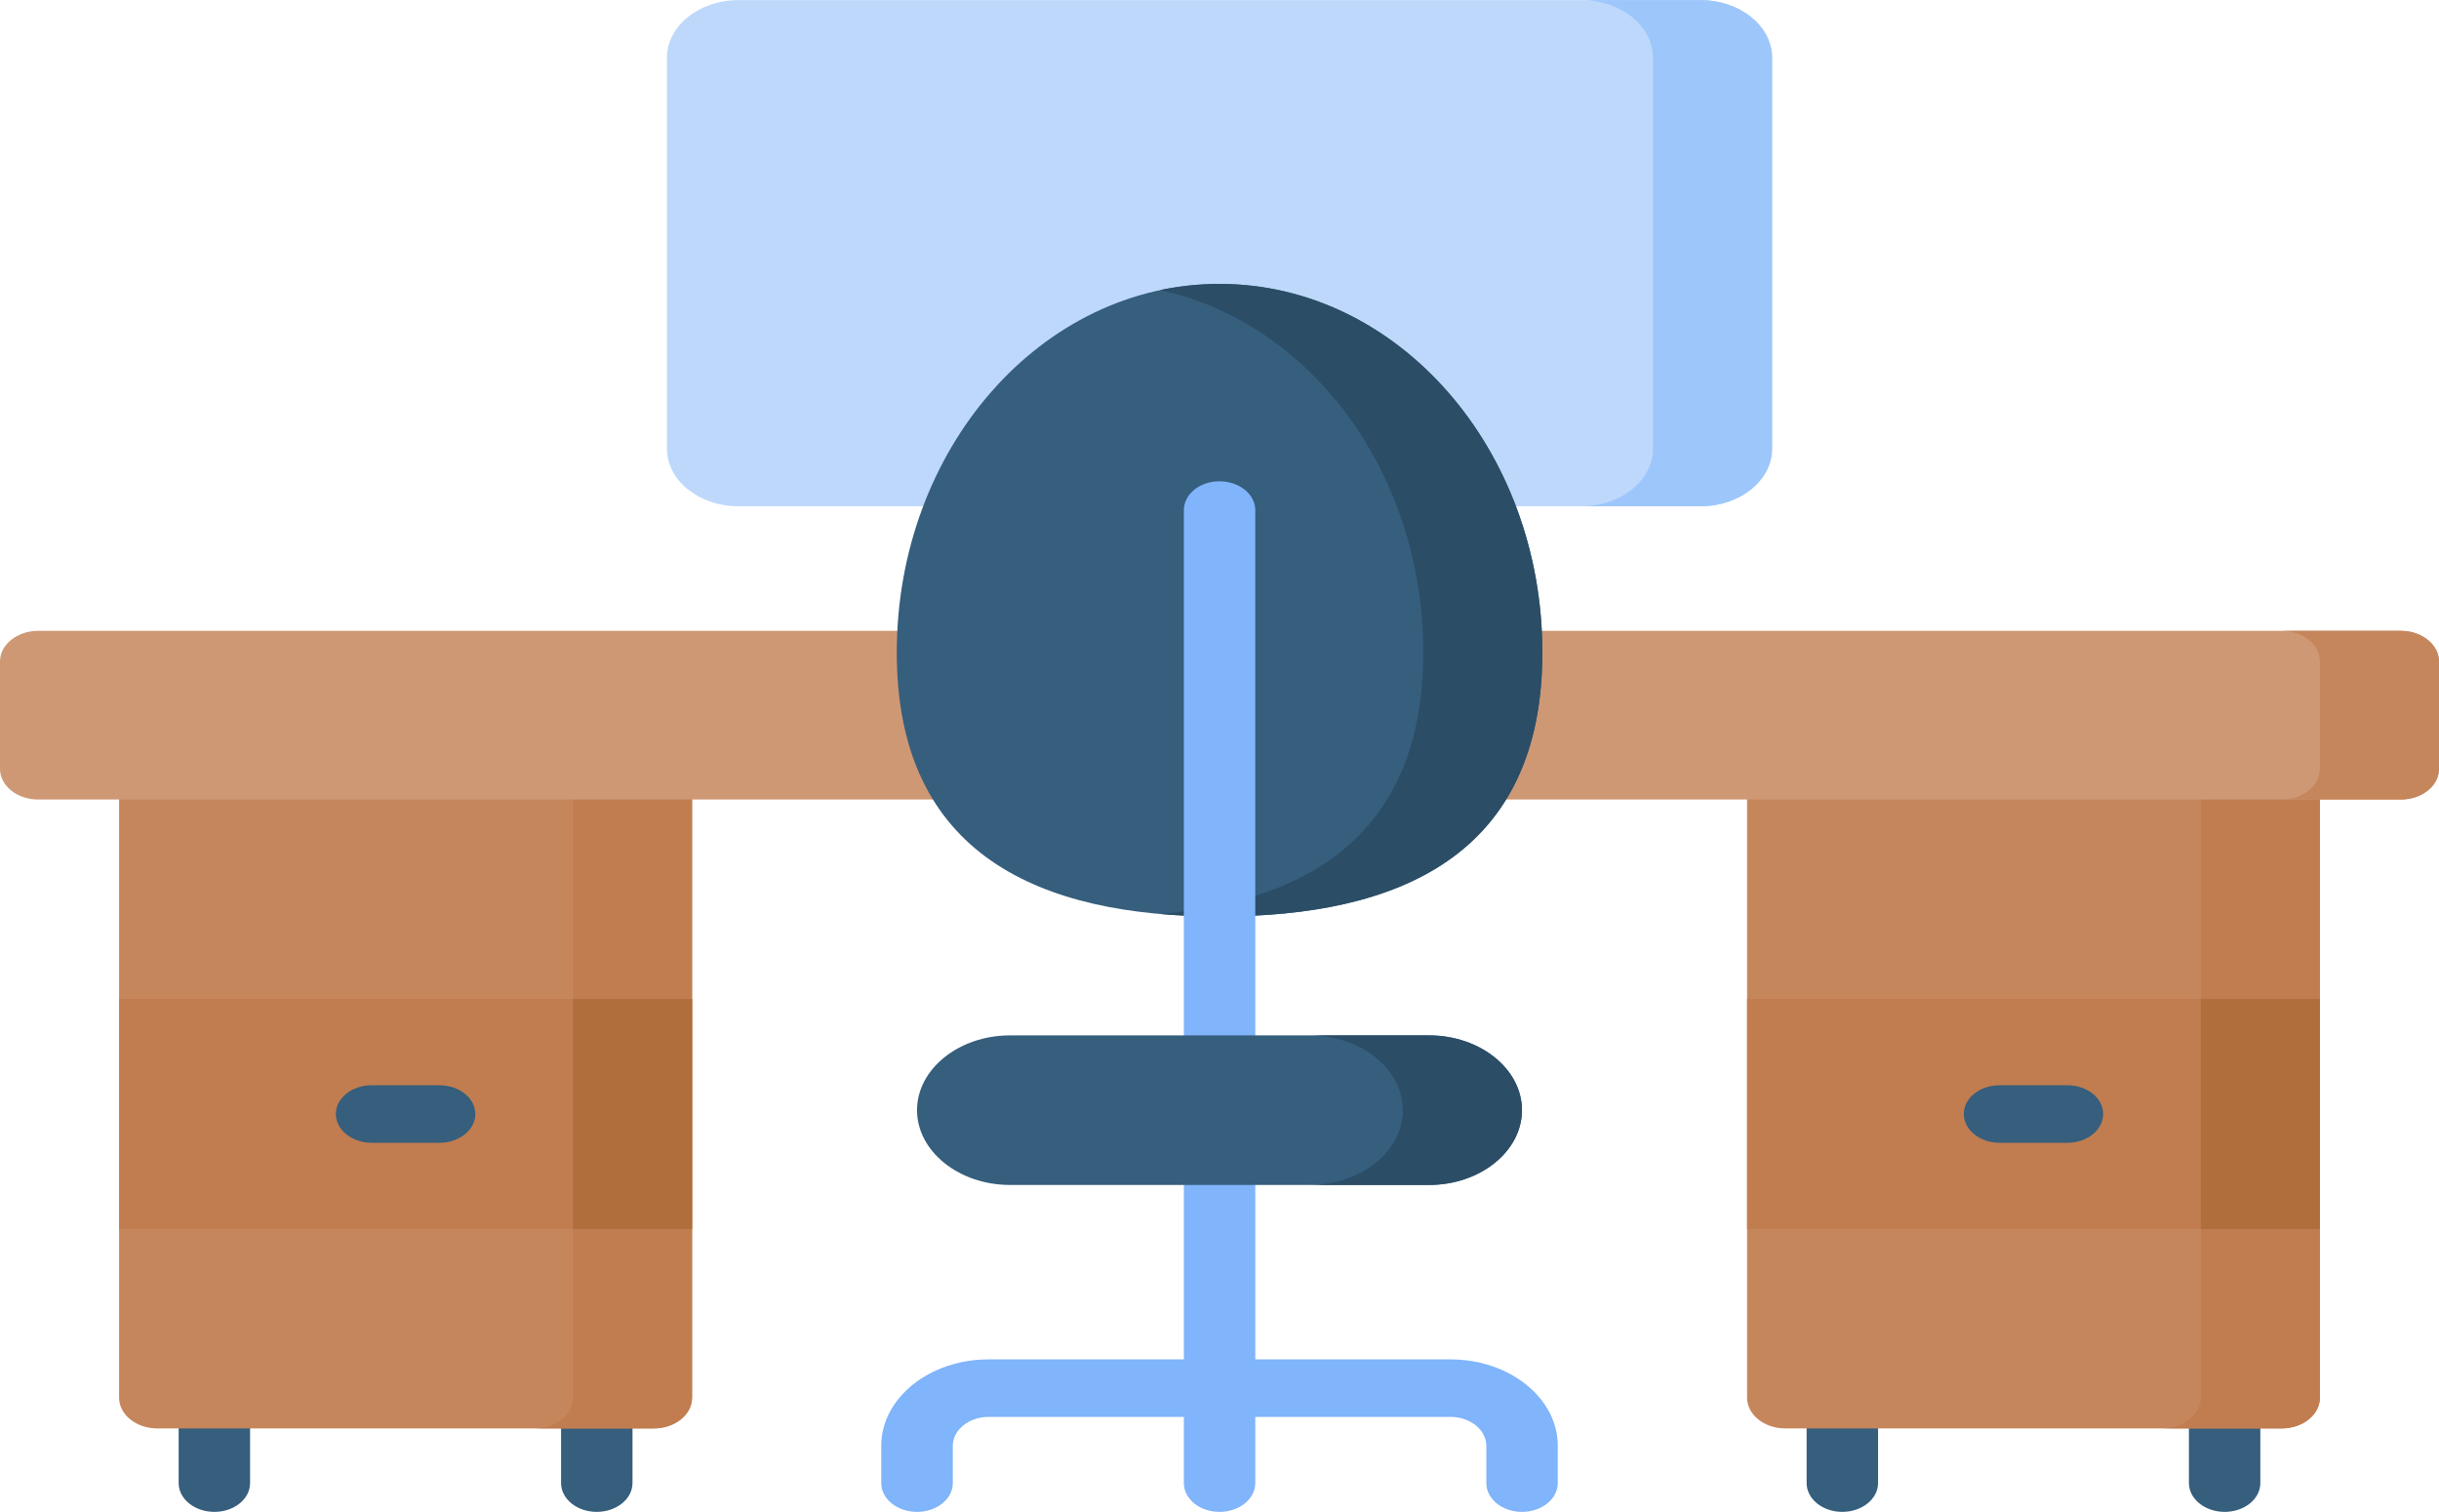 <svg width="200" height="124" viewBox="0 0 200 124" fill="none" xmlns="http://www.w3.org/2000/svg">
<path d="M185.35 121.628C185.35 122.929 184.044 123.99 182.427 123.99C180.81 123.99 179.493 122.929 179.493 121.628V117.144C179.493 115.843 180.811 114.782 182.427 114.782C184.044 114.782 185.35 115.843 185.35 117.144V121.628ZM20.507 121.628C20.507 122.929 19.201 123.99 17.584 123.99C15.957 123.99 14.65 122.929 14.65 121.628V117.144C14.65 115.843 15.957 114.782 17.584 114.782C19.201 114.782 20.507 115.843 20.507 117.144V121.628ZM51.865 121.628C51.865 122.929 50.548 123.99 48.931 123.99C47.314 123.99 46.008 122.929 46.008 121.628V117.144C46.008 115.843 47.315 114.782 48.931 114.782C50.548 114.782 51.865 115.843 51.865 117.144V121.628ZM154.003 121.628C154.003 122.929 152.685 123.99 151.068 123.99C149.451 123.99 148.145 122.929 148.145 121.628V117.144C148.145 115.843 149.452 114.782 151.068 114.782C152.685 114.782 154.003 115.843 154.003 117.144V121.628Z" fill="#365E7D"/>
<path fill-rule="evenodd" clip-rule="evenodd" d="M146.385 62.432H187.111C188.827 62.432 190.234 63.564 190.234 64.946V114.631C190.234 116.013 188.827 117.145 187.111 117.145H146.385C144.669 117.145 143.262 116.013 143.262 114.631V64.946C143.262 63.564 144.668 62.432 146.385 62.432ZM12.889 62.432H53.615C55.343 62.432 56.749 63.564 56.749 64.946V114.631C56.749 116.013 55.343 117.145 53.615 117.145H12.889C11.173 117.145 9.766 116.013 9.766 114.631V64.946C9.766 63.564 11.173 62.432 12.889 62.432Z" fill="#C6865C"/>
<path fill-rule="evenodd" clip-rule="evenodd" d="M177.345 62.432H187.111C188.827 62.432 190.233 63.564 190.233 64.946V114.631C190.233 116.013 188.827 117.145 187.111 117.145H177.345C179.061 117.145 180.467 116.013 180.467 114.631V64.946C180.467 63.564 179.061 62.432 177.345 62.432ZM43.849 62.432H53.615C55.343 62.432 56.749 63.564 56.749 64.946V114.631C56.749 116.013 55.343 117.145 53.615 117.145H43.849C45.576 117.145 46.983 116.013 46.983 114.631V64.946C46.983 63.564 45.577 62.432 43.849 62.432Z" fill="#C17D4F"/>
<path fill-rule="evenodd" clip-rule="evenodd" d="M3.123 51.735H196.877C198.594 51.735 200 52.867 200 54.249V63.056C200 64.438 198.594 65.57 196.877 65.57H3.123C1.406 65.57 0 64.438 0 63.056V54.249C0 52.867 1.406 51.735 3.123 51.735Z" fill="#CE9875"/>
<path fill-rule="evenodd" clip-rule="evenodd" d="M187.111 51.735H196.877C198.594 51.735 200 52.867 200 54.249V63.056C200 64.438 198.594 65.57 196.877 65.57H187.111C188.827 65.57 190.233 64.438 190.233 63.056V54.249C190.233 52.867 188.827 51.735 187.111 51.735Z" fill="#C6865C"/>
<path fill-rule="evenodd" clip-rule="evenodd" d="M143.262 81.926H190.234V100.797H143.262V81.926ZM9.766 81.926H56.749V100.797H9.766V81.926Z" fill="#C17D4F"/>
<path fill-rule="evenodd" clip-rule="evenodd" d="M180.467 81.926H190.233V100.797H180.467V81.926ZM46.983 81.926H56.749V100.797H46.983V81.926Z" fill="#B16E3D"/>
<path d="M163.957 93.72C162.341 93.72 161.034 92.659 161.034 91.357C161.034 90.056 162.341 89.004 163.957 89.004H169.538C171.155 89.004 172.461 90.056 172.461 91.357C172.461 92.659 171.155 93.72 169.538 93.72H163.957ZM30.473 93.72C28.856 93.72 27.539 92.659 27.539 91.357C27.539 90.056 28.856 89.004 30.473 89.004H36.042C37.659 89.004 38.977 90.056 38.977 91.357C38.977 92.659 37.659 93.72 36.042 93.72H30.473Z" fill="#365E7D"/>
<path fill-rule="evenodd" clip-rule="evenodd" d="M60.547 0.009H139.453C142.675 0.009 145.311 2.131 145.311 4.725V36.805C145.311 39.399 142.675 41.521 139.453 41.521H60.547C57.325 41.521 54.69 39.399 54.69 36.805V4.725C54.69 2.131 57.325 0.009 60.547 0.009Z" fill="#BED8FB"/>
<path fill-rule="evenodd" clip-rule="evenodd" d="M129.687 0.009H139.453C142.675 0.009 145.311 2.131 145.311 4.725V36.805C145.311 39.399 142.675 41.521 139.453 41.521H129.687C132.909 41.521 135.544 39.399 135.544 36.805V4.725C135.544 2.131 132.909 0.009 129.687 0.009Z" fill="#9DC6FB"/>
<path fill-rule="evenodd" clip-rule="evenodd" d="M100 23.283C114.616 23.283 126.475 36.814 126.475 53.51C126.475 70.205 114.616 75.161 100 75.161C85.384 75.161 73.536 70.205 73.536 53.51C73.536 36.814 85.384 23.283 100 23.283Z" fill="#365E7D"/>
<path fill-rule="evenodd" clip-rule="evenodd" d="M100 23.283C114.616 23.283 126.475 36.814 126.475 53.51C126.475 70.205 114.616 75.161 100 75.161C98.339 75.161 96.7 75.099 95.117 74.956C107.408 73.878 116.709 68.298 116.709 53.51C116.709 38.722 107.408 26.412 95.117 23.791C96.7 23.462 98.339 23.283 100 23.283Z" fill="#2B4D66"/>
<path d="M97.077 41.832C97.077 40.531 98.383 39.47 100 39.47C101.616 39.47 102.934 40.531 102.934 41.832V84.912C102.934 86.214 101.617 87.275 100 87.275C98.383 87.275 97.077 86.214 97.077 84.912V41.832Z" fill="#80B4FB"/>
<path d="M97.077 97.178C97.077 95.877 98.384 94.816 100 94.816C101.617 94.816 102.934 95.877 102.934 97.178V111.485H118.946C121.371 111.485 123.563 112.278 125.158 113.562C126.752 114.845 127.738 116.61 127.738 118.562V121.628C127.738 122.93 126.42 123.991 124.804 123.991C123.187 123.991 121.88 122.93 121.88 121.628V118.562C121.88 117.912 121.548 117.323 121.017 116.895C120.485 116.467 119.754 116.2 118.946 116.2H102.934V121.628C102.934 122.93 101.617 123.991 100 123.991C98.383 123.991 97.077 122.93 97.077 121.628V116.2H81.054C80.257 116.2 79.526 116.467 78.995 116.895C78.463 117.323 78.131 117.912 78.131 118.562V121.628C78.131 122.93 76.813 123.991 75.197 123.991C73.58 123.991 72.262 122.93 72.262 121.628V118.562C72.262 116.61 73.259 114.845 74.842 113.562C76.437 112.278 78.64 111.485 81.054 111.485H97.077L97.077 97.178Z" fill="#80B4FB"/>
<path fill-rule="evenodd" clip-rule="evenodd" d="M82.815 84.913H117.185C121.382 84.913 124.804 87.676 124.804 91.046C124.804 94.415 121.382 97.178 117.185 97.178H82.815C78.629 97.178 75.197 94.415 75.197 91.046C75.197 87.676 78.629 84.913 82.815 84.913Z" fill="#365E7D"/>
<path fill-rule="evenodd" clip-rule="evenodd" d="M107.419 84.913H117.185C121.382 84.913 124.803 87.676 124.803 91.046C124.803 94.415 121.382 97.178 117.185 97.178H107.419C111.616 97.178 115.037 94.415 115.037 91.046C115.037 87.676 111.616 84.913 107.419 84.913Z" fill="#2B4D66"/>
</svg>
